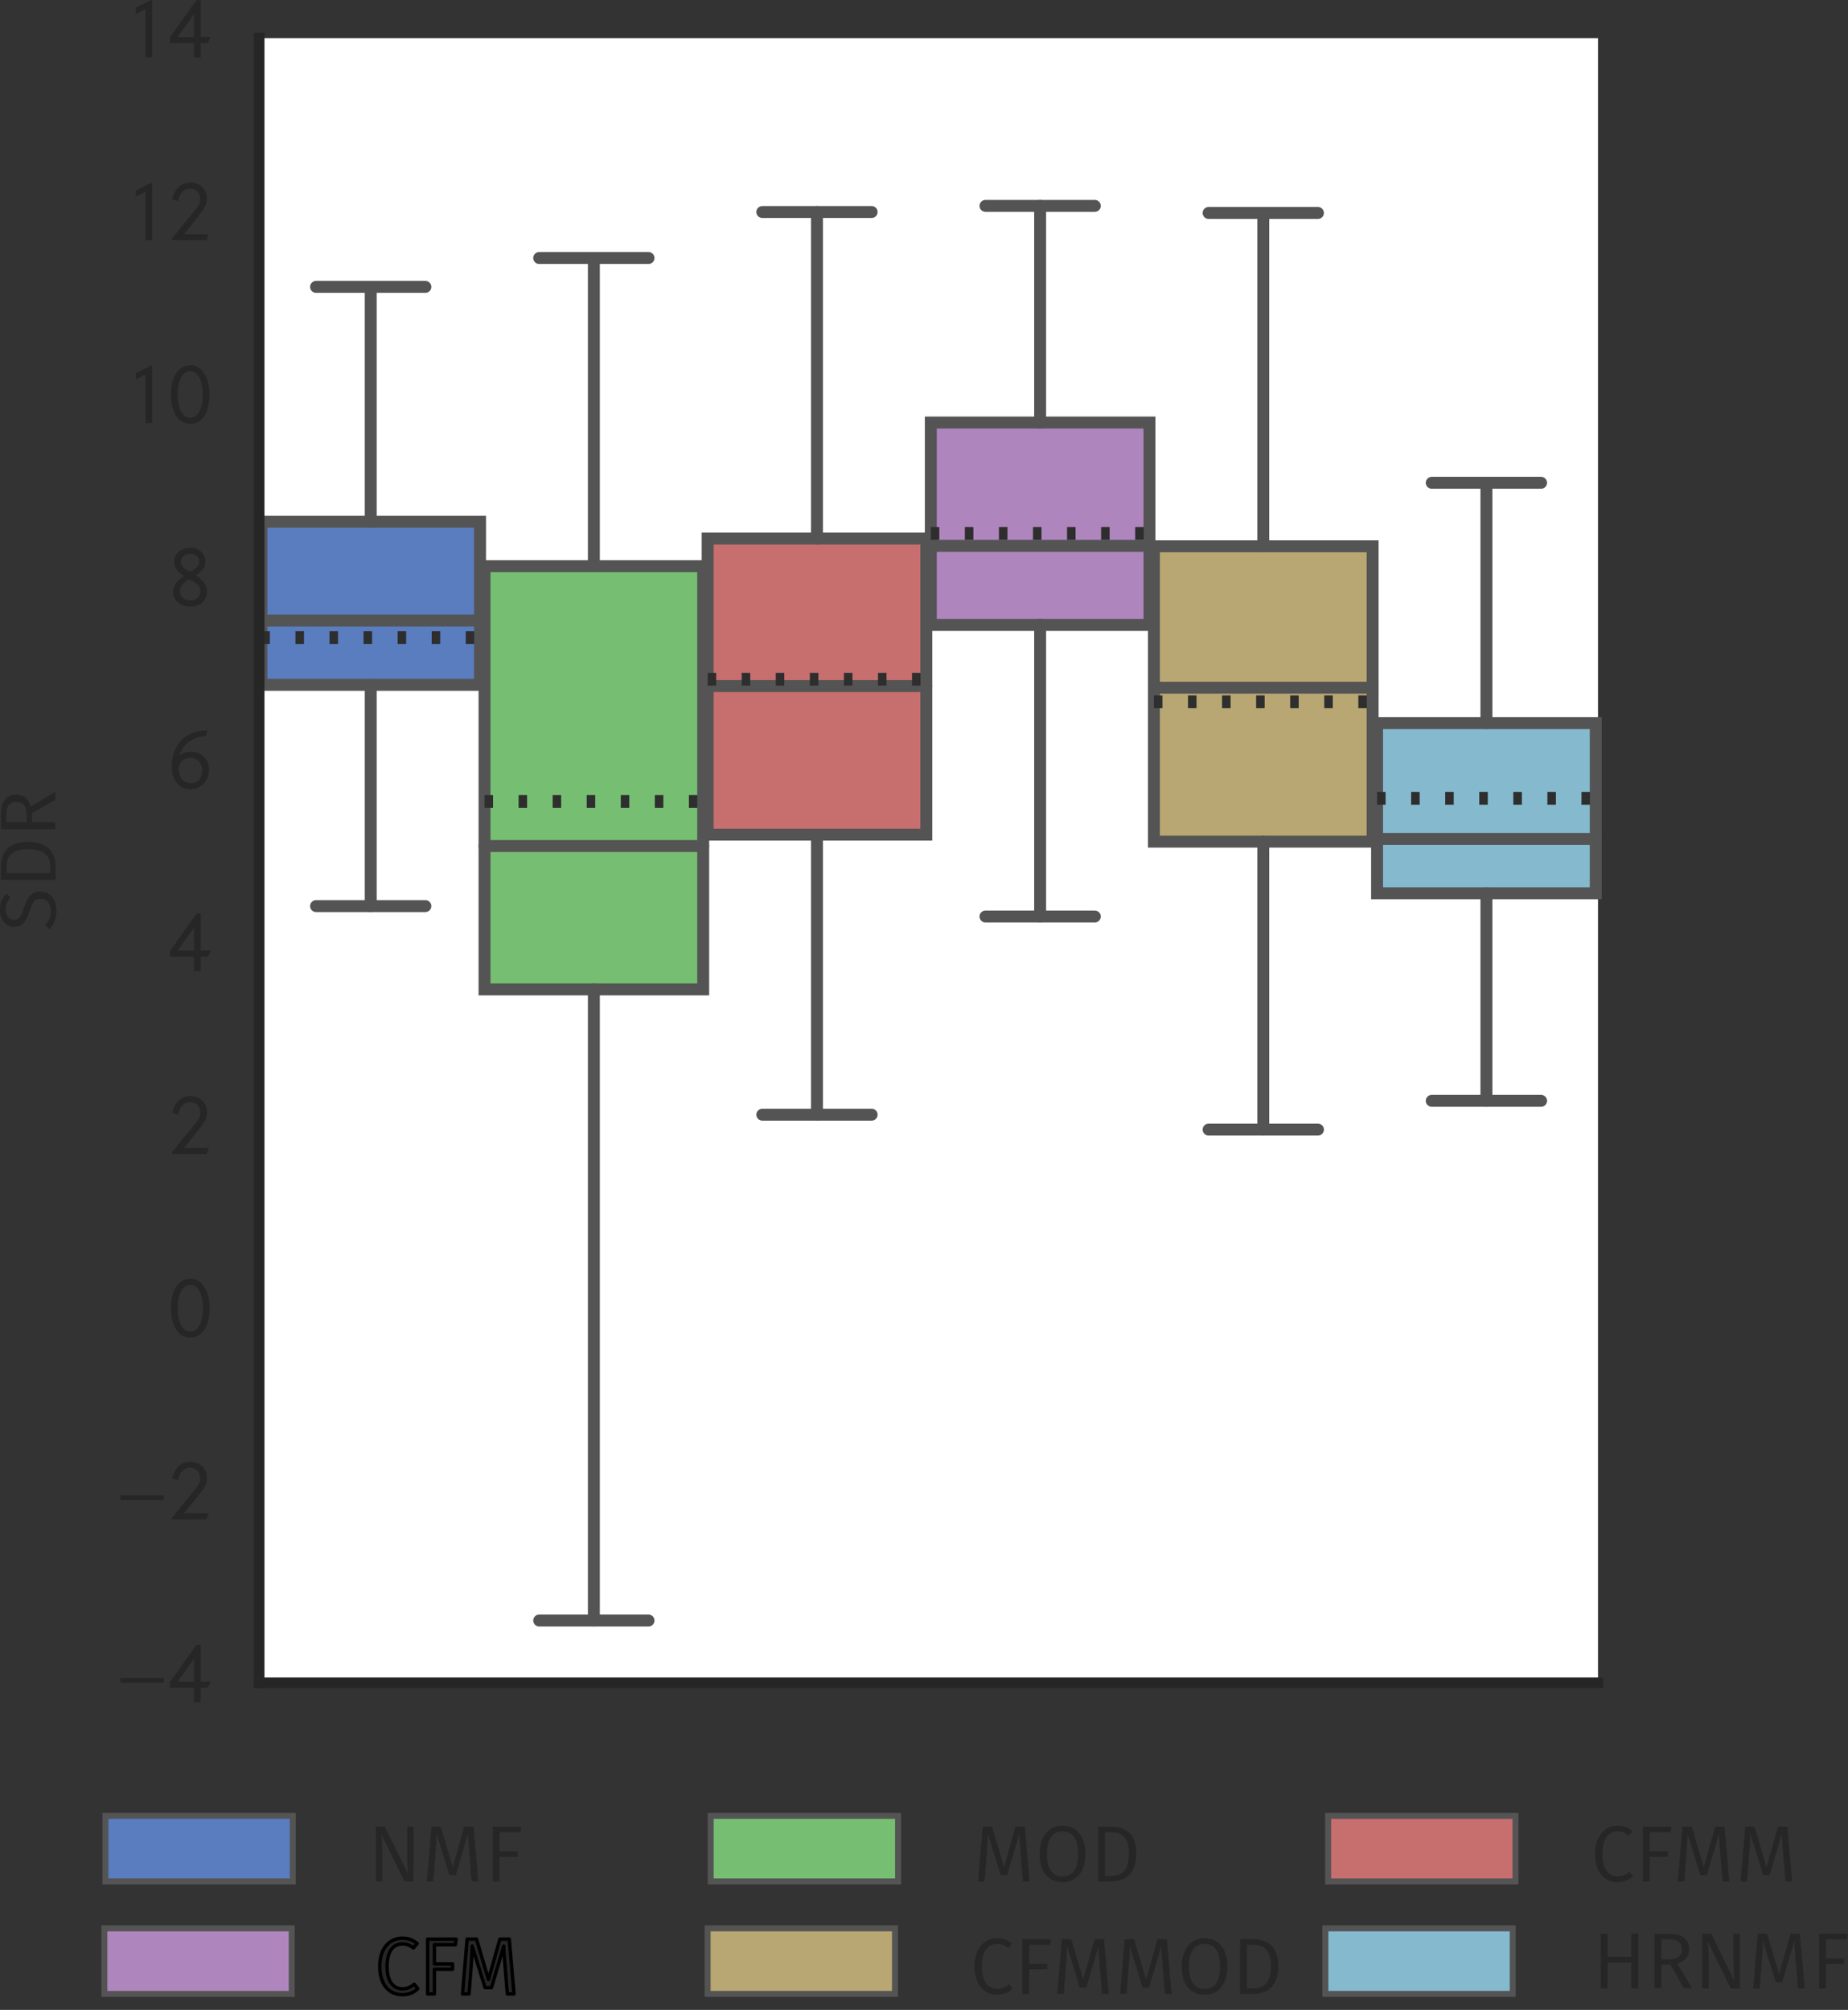 <?xml version="1.0" encoding="UTF-8" standalone="no"?>
<!DOCTYPE svg PUBLIC "-//W3C//DTD SVG 1.1//EN" "http://www.w3.org/Graphics/SVG/1.1/DTD/svg11.dtd">
<svg width="100%" height="100%" viewBox="0 0 217 236" version="1.1" xmlns="http://www.w3.org/2000/svg" xmlns:xlink="http://www.w3.org/1999/xlink" xml:space="preserve" xmlns:serif="http://www.serif.com/" style="fill-rule:evenodd;clip-rule:evenodd;">
    <rect x="0" y="0" width="217" height="236" fill="#333333" stroke="none"/>
    <g transform="matrix(1,0,0,1,-7.621,-6.785)">
        <g id="axes_1">
            <rect id="patch_2" x="38.051" y="11.261" width="157.213" height="193.119" style="fill:white;fill-rule:nonzero;"/>
            <g id="matplotlib.axis_2">
                <g transform="matrix(0.1,0,0,-0.1,21.133,206.649)">
                    <g id="ytick_1">
                        <g id="text_1">
                            <g id="txsy-0" transform="matrix(0.996,0,0,0.996,0,0)">
                                <rect x="6.188" y="22.953" width="51.203" height="5.594" style="fill:rgb(38,38,38);fill-rule:nonzero;"/>
                            </g>
                            <g id="zsf_Math_Italic_Additions_Regular-133" transform="matrix(0.996,0,0,0.996,63.362,0)">
                                <path d="M48.906,24L37.297,24L37.297,67.594L32.297,67.594L1.094,23.703L1.094,16.906L29.406,16.906L29.406,0L37.297,0L37.297,16.906L45.594,16.906L48.906,24ZM29.406,24L10,24L29.406,51.141L29.406,24Z" style="fill:rgb(38,38,38);fill-rule:nonzero;"/>
                            </g>
                        </g>
                    </g>
                </g>
                <g transform="matrix(0.1,0,0,-0.1,21.133,185.191)">
                    <g id="ytick_2">
                        <g id="text_2">
                            <g id="txsy-01" serif:id="txsy-0" transform="matrix(0.996,0,0,0.996,0,0)">
                                <rect x="6.188" y="22.953" width="51.203" height="5.594" style="fill:rgb(38,38,38);fill-rule:nonzero;"/>
                            </g>
                            <g id="zsf_Math_Italic_Additions_Regular-131" transform="matrix(0.996,0,0,0.996,63.362,0)">
                                <path d="M46.906,7.094L17.703,7.094L33.703,27.141C42.094,37.703 44.594,41.438 44.594,49.375C44.594,59.438 36.797,68 24.906,68C14.5,68 5.797,59.875 3.703,47.906L10.906,46.188C12.297,56.266 18.594,60.906 24.203,60.906C31.797,60.906 36.703,56.172 36.703,47.797C36.703,42.266 32.703,37.625 26.594,30.359L21,23.516L21,23.625L3.5,2.094L3.5,0L44,0L46.906,7.094Z" style="fill:rgb(38,38,38);fill-rule:nonzero;"/>
                            </g>
                        </g>
                    </g>
                </g>
                <g transform="matrix(0.1,0,0,-0.1,27.469,163.734)">
                    <g id="ytick_3">
                        <path id="zsf_Math_Italic_Additions_Regular-129" d="M47.703,33.406C47.703,53.906 38.5,68 25.406,68C9.203,68 2.297,51.703 2.297,34C2.297,17.609 7.797,-1 25,-1C41.406,-1 47.703,16.203 47.703,33.406M39.797,33.406C39.797,19.813 35.703,6.109 25,6.109C13.703,6.109 10.203,20.906 10.203,33.813C10.203,48 14.703,60.906 25.203,60.906C33.906,60.906 39.797,49.703 39.797,33.406" style="fill:rgb(38,38,38);fill-rule:nonzero;"/>
                    </g>
                </g>
                <g transform="matrix(0.1,0,0,-0.1,27.469,142.276)">
                    <g id="ytick_4">
                        <path id="zsf_Math_Italic_Additions_Regular-1311" serif:id="zsf_Math_Italic_Additions_Regular-131" d="M46.906,7.094L17.703,7.094L33.703,27.141C42.094,37.703 44.594,41.438 44.594,49.375C44.594,59.438 36.797,68 24.906,68C14.5,68 5.797,59.875 3.703,47.906L10.906,46.188C12.297,56.266 18.594,60.906 24.203,60.906C31.797,60.906 36.703,56.172 36.703,47.797C36.703,42.266 32.703,37.625 26.594,30.359L21,23.516L21,23.625L3.5,2.094L3.5,0L44,0L46.906,7.094Z" style="fill:rgb(38,38,38);fill-rule:nonzero;"/>
                    </g>
                </g>
                <g transform="matrix(0.1,0,0,-0.1,27.469,120.818)">
                    <g id="ytick_5">
                        <path id="zsf_Math_Italic_Additions_Regular-1331" serif:id="zsf_Math_Italic_Additions_Regular-133" d="M48.906,24L37.297,24L37.297,67.594L32.297,67.594L1.094,23.703L1.094,16.906L29.406,16.906L29.406,0L37.297,0L37.297,16.906L45.594,16.906L48.906,24ZM29.406,24L10,24L29.406,51.141L29.406,24Z" style="fill:rgb(38,38,38);fill-rule:nonzero;"/>
                    </g>
                </g>
                <g transform="matrix(0.1,0,0,-0.1,27.469,99.361)">
                    <g id="ytick_6">
                        <path id="zsf_Math_Italic_Additions_Regular-135" d="M44.797,66.797L44.703,68.406C30.5,67.016 23.797,65.516 14.297,56.281C7.5,49.609 3.203,37.766 3.203,26.656C3.203,12.328 9.5,-1 25.703,-1C38.203,-1 47,9.609 47,22.188C47,35.172 36.797,43.094 25.906,43.094C20.906,43.094 16.297,41.797 12.203,38.797C16.906,53 28.094,60.406 43,61.5L44.797,66.797ZM39,20.906C39,12.328 33.297,6.109 26,6.109C16.703,6.109 11.203,13.703 11.203,24.156C12.5,32.25 18.594,36 25.094,36C32.094,36 39,30.859 39,20.906" style="fill:rgb(38,38,38);fill-rule:nonzero;"/>
                    </g>
                </g>
                <g transform="matrix(0.1,0,0,-0.1,27.469,77.903)">
                    <g id="ytick_7">
                        <path id="zsf_Math_Italic_Additions_Regular-137" d="M44.703,16.5C44.703,24.313 39.797,30.406 31.094,35.703C39.594,40.609 42.703,44.906 42.703,52.406C42.703,60.313 35.594,68 25.594,68C14.406,68 6,61.5 6,51.813C6,45.813 8.703,40.203 17.703,34.906C7.797,28.203 4.906,22.609 4.906,15.813C4.906,6.313 13.406,-1 24.797,-1C37.797,-1 44.703,7.313 44.703,16.5M35.5,51.906C35.5,47 31.297,43.313 24.906,39.813C17,43.406 13.906,46.313 13.906,52.203C13.906,56.5 18,60.906 24.406,60.906C30.906,60.906 35.5,57.313 35.5,51.906M27.594,29C34.297,25.406 36.797,21.703 36.797,16.203C36.797,9.813 30.906,6.109 25.203,6.109C16.797,6.109 12.797,11.109 12.797,16.703C12.797,22.203 17,28.406 24.094,30.906L27.594,29Z" style="fill:rgb(38,38,38);fill-rule:nonzero;"/>
                    </g>
                </g>
                <g transform="matrix(0.1,0,0,-0.1,22.488,56.445)">
                    <g id="ytick_8">
                        <g id="text_8">
                            <g id="zsf_Math_Italic_Additions_Regular-130" transform="matrix(0.996,0,0,0.996,0,0)">
                                <path d="M30.203,0L30.203,67.203L28.797,67.703L10.797,58.5L10.797,51.203C14.406,53 18.594,55.297 22.297,57L22.297,0L30.203,0Z" style="fill:rgb(38,38,38);fill-rule:nonzero;"/>
                            </g>
                            <g id="zsf_Math_Italic_Additions_Regular-1291" serif:id="zsf_Math_Italic_Additions_Regular-129" transform="matrix(0.996,0,0,0.996,49.813,0)">
                                <path d="M47.703,33.406C47.703,53.906 38.5,68 25.406,68C9.203,68 2.297,51.703 2.297,34C2.297,17.609 7.797,-1 25,-1C41.406,-1 47.703,16.203 47.703,33.406M39.797,33.406C39.797,19.813 35.703,6.109 25,6.109C13.703,6.109 10.203,20.906 10.203,33.813C10.203,48 14.703,60.906 25.203,60.906C33.906,60.906 39.797,49.703 39.797,33.406" style="fill:rgb(38,38,38);fill-rule:nonzero;"/>
                            </g>
                        </g>
                    </g>
                </g>
                <g transform="matrix(0.1,0,0,-0.1,22.488,34.988)">
                    <g id="ytick_9">
                        <g id="text_9">
                            <g id="zsf_Math_Italic_Additions_Regular-1301" serif:id="zsf_Math_Italic_Additions_Regular-130" transform="matrix(0.996,0,0,0.996,0,0)">
                                <path d="M30.203,0L30.203,67.203L28.797,67.703L10.797,58.5L10.797,51.203C14.406,53 18.594,55.297 22.297,57L22.297,0L30.203,0Z" style="fill:rgb(38,38,38);fill-rule:nonzero;"/>
                            </g>
                            <g id="zsf_Math_Italic_Additions_Regular-1312" serif:id="zsf_Math_Italic_Additions_Regular-131" transform="matrix(0.996,0,0,0.996,49.813,0)">
                                <path d="M46.906,7.094L17.703,7.094L33.703,27.141C42.094,37.703 44.594,41.438 44.594,49.375C44.594,59.438 36.797,68 24.906,68C14.5,68 5.797,59.875 3.703,47.906L10.906,46.188C12.297,56.266 18.594,60.906 24.203,60.906C31.797,60.906 36.703,56.172 36.703,47.797C36.703,42.266 32.703,37.625 26.594,30.359L21,23.516L21,23.625L3.5,2.094L3.5,0L44,0L46.906,7.094Z" style="fill:rgb(38,38,38);fill-rule:nonzero;"/>
                            </g>
                        </g>
                    </g>
                </g>
                <g transform="matrix(0.1,0,0,-0.1,22.488,13.53)">
                    <g id="ytick_10">
                        <g id="text_10">
                            <g id="zsf_Math_Italic_Additions_Regular-1302" serif:id="zsf_Math_Italic_Additions_Regular-130" transform="matrix(0.996,0,0,0.996,0,0)">
                                <path d="M30.203,0L30.203,67.203L28.797,67.703L10.797,58.5L10.797,51.203C14.406,53 18.594,55.297 22.297,57L22.297,0L30.203,0Z" style="fill:rgb(38,38,38);fill-rule:nonzero;"/>
                            </g>
                            <g id="zsf_Math_Italic_Additions_Regular-1332" serif:id="zsf_Math_Italic_Additions_Regular-133" transform="matrix(0.996,0,0,0.996,49.813,0)">
                                <path d="M48.906,24L37.297,24L37.297,67.594L32.297,67.594L1.094,23.703L1.094,16.906L29.406,16.906L29.406,0L37.297,0L37.297,16.906L45.594,16.906L48.906,24ZM29.406,24L10,24L29.406,51.141L29.406,24Z" style="fill:rgb(38,38,38);fill-rule:nonzero;"/>
                            </g>
                        </g>
                    </g>
                </g>
                <g id="text_11" transform="matrix(-4.21143e-17,-0.11,-0.11,4.21143e-17,14.163,116.138)">
                    <g id="Fira_Sans_Book-83" transform="matrix(0.847,0,0,0.847,0,0)">
                        <path d="M26.906,70.234C14.406,70.234 5.594,62.844 5.594,52.531C5.594,42.031 12.297,36.938 25.797,32.828C37.594,29.234 41,26.125 41,19.031C41,10.531 34.203,6.219 25.797,6.219C18.203,6.219 12.797,8.922 7.703,13.313L2.797,7.813C8.5,2.313 16.094,-1 25.906,-1C41,-1 50,7.297 50,19.297C50,32.203 41.094,36.594 29.797,40C17.406,43.797 14.5,46.703 14.5,52.797C14.5,59.516 20,63 27.297,63C33.094,63 37.906,61.203 43.094,57L47.797,62.297C42.203,67.422 36.297,70.234 26.906,70.234" style="fill:rgb(38,38,38);fill-rule:nonzero;"/>
                    </g>
                    <g id="Fira_Sans_Book-68" transform="matrix(0.847,0,0,0.847,46.068,0)">
                        <path d="M24.5,69.031L10.297,69.031L10.297,0L26.297,0C41,0 58.406,6.625 58.406,34.922C58.406,63.5 41.703,69.031 24.5,69.031M26.297,62C37.5,62 49.094,58.688 49.094,34.922C49.094,11.75 38,6.922 27,6.922L18.906,6.922L18.906,62L26.297,62Z" style="fill:rgb(38,38,38);fill-rule:nonzero;"/>
                    </g>
                    <g id="Fira_Sans_Book-82" transform="matrix(0.847,0,0,0.847,100.349,0)">
                        <path d="M47.094,0.5L57.406,0.5L38.797,31.5C48.594,34.375 53.797,40.047 53.797,49.797C53.797,62.438 45,69 28,69L10.297,69L10.297,0.5L18.906,0.5L18.906,30L30.297,30L47.094,0.5ZM18.906,36.719L18.906,62.172L27.906,62.172C39.594,62.172 44.594,58.406 44.594,49.797C44.594,40.391 38.906,36.719 29,36.719L18.906,36.719Z" style="fill:rgb(38,38,38);fill-rule:nonzero;"/>
                    </g>
                </g>
            </g>
            <rect id="patch_3" x="38.313" y="68.045" width="25.678" height="19.152" style="fill:rgb(89,125,190);fill-rule:nonzero;stroke:rgb(84,84,84);stroke-width:1.4px;"/>
            <rect id="patch_4" x="64.515" y="73.264" width="25.678" height="49.696" style="fill:rgb(118,191,114);fill-rule:nonzero;stroke:rgb(84,84,84);stroke-width:1.4px;"/>
            <rect id="patch_5" x="90.717" y="70.019" width="25.678" height="34.768" style="fill:rgb(199,110,110);fill-rule:nonzero;stroke:rgb(84,84,84);stroke-width:1.4px;"/>
            <rect id="patch_6" x="116.919" y="56.399" width="25.678" height="23.768" style="fill:rgb(175,133,190);fill-rule:nonzero;stroke:rgb(84,84,84);stroke-width:1.4px;"/>
            <rect id="patch_7" x="143.121" y="70.931" width="25.678" height="34.677" style="fill:rgb(184,167,114);fill-rule:nonzero;stroke:rgb(84,84,84);stroke-width:1.4px;"/>
            <rect id="patch_8" x="169.323" y="91.696" width="25.678" height="19.978" style="fill:rgb(132,185,206);fill-rule:nonzero;stroke:rgb(84,84,84);stroke-width:1.4px;"/>
            <path id="line2d_11" d="M51.152,87.197L51.152,113.176" style="fill:none;fill-rule:nonzero;stroke:rgb(84,84,84);stroke-width:1.4px;stroke-linecap:round;"/>
            <path id="line2d_12" d="M51.152,68.045L51.152,40.47" style="fill:none;fill-rule:nonzero;stroke:rgb(84,84,84);stroke-width:1.4px;stroke-linecap:round;"/>
            <path id="line2d_13" d="M44.732,113.176L57.571,113.176" style="fill:none;fill-rule:nonzero;stroke:rgb(84,84,84);stroke-width:1.4px;stroke-linecap:round;"/>
            <path id="line2d_14" d="M44.732,40.47L57.571,40.47" style="fill:none;fill-rule:nonzero;stroke:rgb(84,84,84);stroke-width:1.4px;stroke-linecap:round;"/>
            <path id="line2d_15" d="M38.313,79.659L63.991,79.659" style="fill:none;fill-rule:nonzero;stroke:rgb(84,84,84);stroke-width:1.4px;stroke-linecap:round;"/>
            <path id="line2d_16" d="M38.313,81.654L63.991,81.654" style="fill:none;fill-rule:nonzero;stroke:rgb(46,46,46);stroke-width:1.5px;stroke-dasharray:1,3;"/>
            <path id="line2d_17" d="M77.354,122.96L77.354,197.062" style="fill:none;fill-rule:nonzero;stroke:rgb(84,84,84);stroke-width:1.4px;stroke-linecap:round;"/>
            <path id="line2d_18" d="M77.354,73.264L77.354,37.08" style="fill:none;fill-rule:nonzero;stroke:rgb(84,84,84);stroke-width:1.4px;stroke-linecap:round;"/>
            <path id="line2d_19" d="M70.934,197.062L83.773,197.062" style="fill:none;fill-rule:nonzero;stroke:rgb(84,84,84);stroke-width:1.4px;stroke-linecap:round;"/>
            <path id="line2d_20" d="M70.934,37.08L83.773,37.08" style="fill:none;fill-rule:nonzero;stroke:rgb(84,84,84);stroke-width:1.4px;stroke-linecap:round;"/>
            <path id="line2d_21" d="M64.515,106.126L90.193,106.126" style="fill:none;fill-rule:nonzero;stroke:rgb(84,84,84);stroke-width:1.4px;stroke-linecap:round;"/>
            <path id="line2d_22" d="M64.515,100.893L90.193,100.893" style="fill:none;fill-rule:nonzero;stroke:rgb(46,46,46);stroke-width:1.5px;stroke-dasharray:1,3;"/>
            <path id="line2d_23" d="M103.556,104.786L103.556,137.667" style="fill:none;fill-rule:nonzero;stroke:rgb(84,84,84);stroke-width:1.4px;stroke-linecap:round;"/>
            <path id="line2d_24" d="M103.556,70.019L103.556,31.681" style="fill:none;fill-rule:nonzero;stroke:rgb(84,84,84);stroke-width:1.4px;stroke-linecap:round;"/>
            <path id="line2d_25" d="M97.136,137.667L109.975,137.667" style="fill:none;fill-rule:nonzero;stroke:rgb(84,84,84);stroke-width:1.4px;stroke-linecap:round;"/>
            <path id="line2d_26" d="M97.136,31.681L109.975,31.681" style="fill:none;fill-rule:nonzero;stroke:rgb(84,84,84);stroke-width:1.4px;stroke-linecap:round;"/>
            <path id="line2d_27" d="M90.717,87.343L116.395,87.343" style="fill:none;fill-rule:nonzero;stroke:rgb(84,84,84);stroke-width:1.4px;stroke-linecap:round;"/>
            <path id="line2d_28" d="M90.717,86.543L116.395,86.543" style="fill:none;fill-rule:nonzero;stroke:rgb(46,46,46);stroke-width:1.5px;stroke-dasharray:1,3;"/>
            <path id="line2d_29" d="M129.758,80.167L129.758,114.4" style="fill:none;fill-rule:nonzero;stroke:rgb(84,84,84);stroke-width:1.4px;stroke-linecap:round;"/>
            <path id="line2d_30" d="M129.758,56.399L129.758,30.959" style="fill:none;fill-rule:nonzero;stroke:rgb(84,84,84);stroke-width:1.4px;stroke-linecap:round;"/>
            <path id="line2d_31" d="M123.339,114.4L136.178,114.4" style="fill:none;fill-rule:nonzero;stroke:rgb(84,84,84);stroke-width:1.4px;stroke-linecap:round;"/>
            <path id="line2d_32" d="M123.339,30.959L136.178,30.959" style="fill:none;fill-rule:nonzero;stroke:rgb(84,84,84);stroke-width:1.4px;stroke-linecap:round;"/>
            <path id="line2d_33" d="M116.919,70.879L142.597,70.879" style="fill:none;fill-rule:nonzero;stroke:rgb(84,84,84);stroke-width:1.4px;stroke-linecap:round;"/>
            <path id="line2d_34" d="M116.919,69.419L142.597,69.419" style="fill:none;fill-rule:nonzero;stroke:rgb(46,46,46);stroke-width:1.5px;stroke-dasharray:1,3;"/>
            <path id="line2d_35" d="M155.96,105.608L155.96,139.421" style="fill:none;fill-rule:nonzero;stroke:rgb(84,84,84);stroke-width:1.4px;stroke-linecap:round;"/>
            <path id="line2d_36" d="M155.96,70.931L155.96,31.79" style="fill:none;fill-rule:nonzero;stroke:rgb(84,84,84);stroke-width:1.4px;stroke-linecap:round;"/>
            <path id="line2d_37" d="M149.541,139.421L162.38,139.421" style="fill:none;fill-rule:nonzero;stroke:rgb(84,84,84);stroke-width:1.4px;stroke-linecap:round;"/>
            <path id="line2d_38" d="M149.541,31.79L162.38,31.79" style="fill:none;fill-rule:nonzero;stroke:rgb(84,84,84);stroke-width:1.4px;stroke-linecap:round;"/>
            <path id="line2d_39" d="M143.121,87.532L168.799,87.532" style="fill:none;fill-rule:nonzero;stroke:rgb(84,84,84);stroke-width:1.4px;stroke-linecap:round;"/>
            <path id="line2d_40" d="M143.121,89.188L168.799,89.188" style="fill:none;fill-rule:nonzero;stroke:rgb(46,46,46);stroke-width:1.5px;stroke-dasharray:1,3;"/>
            <path id="line2d_41" d="M182.162,111.674L182.162,136.041" style="fill:none;fill-rule:nonzero;stroke:rgb(84,84,84);stroke-width:1.4px;stroke-linecap:round;"/>
            <path id="line2d_42" d="M182.162,91.696L182.162,63.473" style="fill:none;fill-rule:nonzero;stroke:rgb(84,84,84);stroke-width:1.4px;stroke-linecap:round;"/>
            <path id="line2d_43" d="M175.743,136.041L188.582,136.041" style="fill:none;fill-rule:nonzero;stroke:rgb(84,84,84);stroke-width:1.4px;stroke-linecap:round;"/>
            <path id="line2d_44" d="M175.743,63.473L188.582,63.473" style="fill:none;fill-rule:nonzero;stroke:rgb(84,84,84);stroke-width:1.4px;stroke-linecap:round;"/>
            <path id="line2d_45" d="M169.323,105.291L195.001,105.291" style="fill:none;fill-rule:nonzero;stroke:rgb(84,84,84);stroke-width:1.4px;stroke-linecap:round;"/>
            <path id="line2d_46" d="M169.323,100.522L195.001,100.522" style="fill:none;fill-rule:nonzero;stroke:rgb(46,46,46);stroke-width:1.5px;stroke-dasharray:1,3;"/>
            <path id="patch_15" d="M38.051,204.379L195.263,204.379" style="fill:none;fill-rule:nonzero;stroke:rgb(38,38,38);stroke-width:1.25px;stroke-linecap:square;"/>
            <path id="patch_16" d="M38.051,204.379L38.051,11.261" style="fill:none;fill-rule:nonzero;stroke:rgb(38,38,38);stroke-width:1.25px;stroke-linecap:square;"/>
        </g>
        <g id="legend_1" transform="matrix(1,0,0,1,-59.24,-7.295)">
            <rect id="patch_32" x="79.24" y="227.295" width="22" height="7.7" style="fill:rgb(89,125,190);fill-rule:nonzero;stroke:rgb(84,84,84);stroke-width:0.7px;"/>
            <g id="text_18" transform="matrix(0.11,0,0,-0.11,110.04,234.995)">
                <g id="Fira_Sans_Book-78" transform="matrix(0.847,0,0,0.847,0,0)">
                    <path d="M57.797,69.063L49.703,69.063L49.703,30.422C49.703,21.875 50.594,11.344 50.797,9.438L21.594,69.063L10.297,69.063L10.297,0L18.406,0L18.406,33.328C18.406,46.078 17.703,54 17.203,59.531L46.203,0L57.797,0L57.797,69.063Z" style="fill:rgb(38,38,38);fill-rule:nonzero;"/>
                </g>
                <g id="Fira_Sans_Book-77" transform="matrix(0.847,0,0,0.847,57.669,0)">
                    <path d="M65.297,69.063L53.5,69.063L39.094,17.969L24,69.063L12.203,69.063L6.406,0L14.594,0L17,31.109C17.906,41.359 18.5,52.5 18.594,60.328L34.797,7.938L42.906,7.938L58.406,60.234C58.5,54.422 59.297,42.578 60.297,31.641L62.906,0L71.297,0L65.297,69.063Z" style="fill:rgb(38,38,38);fill-rule:nonzero;"/>
                </g>
                <g id="Fira_Sans_Book-70" transform="matrix(0.847,0,0,0.847,124.738,0)">
                    <path d="M46.297,69.031L10.297,69.031L10.297,0L18.906,0L18.906,31L41.703,31L41.703,37.922L18.906,37.922L18.906,62L45.297,62L46.297,69.031Z" style="fill:rgb(38,38,38);fill-rule:nonzero;"/>
                </g>
            </g>
            <rect id="patch_33" x="150.317" y="227.295" width="22" height="7.7" style="fill:rgb(118,191,114);fill-rule:nonzero;stroke:rgb(84,84,84);stroke-width:0.7px;"/>
            <g id="text_19" transform="matrix(0.11,0,0,-0.11,181.117,234.995)">
                <g id="Fira_Sans_Book-771" serif:id="Fira_Sans_Book-77" transform="matrix(0.847,0,0,0.847,0,0)">
                    <path d="M65.297,69.063L53.5,69.063L39.094,17.969L24,69.063L12.203,69.063L6.406,0L14.594,0L17,31.109C17.906,41.359 18.5,52.5 18.594,60.328L34.797,7.938L42.906,7.938L58.406,60.234C58.5,54.422 59.297,42.578 60.297,31.641L62.906,0L71.297,0L65.297,69.063Z" style="fill:rgb(38,38,38);fill-rule:nonzero;"/>
                </g>
                <g id="Fira_Sans_Book-79" transform="matrix(0.847,0,0,0.847,66.222,0)">
                    <path d="M34.594,70.234C17.594,70.234 5.797,57.125 5.797,34.422C5.797,11.406 17.5,-1 34.594,-1C51.797,-1 63.406,11.797 63.406,34.516C63.406,57.734 51.703,70.234 34.594,70.234M34.594,63C46.703,63 54.203,54.609 54.203,34.516C54.203,14.422 46.594,6.219 34.594,6.219C23,6.219 15,14.422 15,34.422C15,54.609 22.797,63 34.594,63" style="fill:rgb(38,38,38);fill-rule:nonzero;"/>
                </g>
                <g id="Fira_Sans_Book-681" serif:id="Fira_Sans_Book-68" transform="matrix(0.847,0,0,0.847,124.823,0)">
                    <path d="M24.5,69.031L10.297,69.031L10.297,0L26.297,0C41,0 58.406,6.625 58.406,34.922C58.406,63.5 41.703,69.031 24.5,69.031M26.297,62C37.5,62 49.094,58.688 49.094,34.922C49.094,11.75 38,6.922 27,6.922L18.906,6.922L18.906,62L26.297,62Z" style="fill:rgb(38,38,38);fill-rule:nonzero;"/>
                </g>
            </g>
            <rect id="patch_34" x="222.818" y="227.295" width="22" height="7.7" style="fill:rgb(199,110,110);fill-rule:nonzero;stroke:rgb(84,84,84);stroke-width:0.7px;"/>
            <g id="text_20" transform="matrix(0.11,0,0,-0.11,253.618,234.995)">
                <g id="Fira_Sans_Book-67" transform="matrix(0.847,0,0,0.847,0,0)">
                    <path d="M34.203,70.234C18.594,70.234 5.797,58.031 5.797,34.609C5.797,11.5 17.797,-1 34.297,-1C43.406,-1 49.906,2.719 53.703,6.625L49.297,12.219C45.406,9.219 41.203,6.422 34.594,6.422C23.594,6.422 15,14.531 15,34.625C15,55.703 23.906,63 34.703,63C39.703,63 43.797,61.406 48.203,57.906L52.906,63.5C47.5,67.828 42.703,70.234 34.203,70.234" style="fill:rgb(38,38,38);fill-rule:nonzero;"/>
                </g>
                <g id="Fira_Sans_Book-701" serif:id="Fira_Sans_Book-70" transform="matrix(0.847,0,0,0.847,47.253,0)">
                    <path d="M46.297,69.031L10.297,69.031L10.297,0L18.906,0L18.906,31L41.703,31L41.703,37.922L18.906,37.922L18.906,62L45.297,62L46.297,69.031Z" style="fill:rgb(38,38,38);fill-rule:nonzero;"/>
                </g>
                <g id="Fira_Sans_Book-772" serif:id="Fira_Sans_Book-77" transform="matrix(0.847,0,0,0.847,87.816,0)">
                    <path d="M65.297,69.063L53.5,69.063L39.094,17.969L24,69.063L12.203,69.063L6.406,0L14.594,0L17,31.109C17.906,41.359 18.5,52.5 18.594,60.328L34.797,7.938L42.906,7.938L58.406,60.234C58.5,54.422 59.297,42.578 60.297,31.641L62.906,0L71.297,0L65.297,69.063Z" style="fill:rgb(38,38,38);fill-rule:nonzero;"/>
                </g>
                <g id="Fira_Sans_Book-773" serif:id="Fira_Sans_Book-77" transform="matrix(0.847,0,0,0.847,154.885,0)">
                    <path d="M65.297,69.063L53.5,69.063L39.094,17.969L24,69.063L12.203,69.063L6.406,0L14.594,0L17,31.109C17.906,41.359 18.5,52.5 18.594,60.328L34.797,7.938L42.906,7.938L58.406,60.234C58.5,54.422 59.297,42.578 60.297,31.641L62.906,0L71.297,0L65.297,69.063Z" style="fill:rgb(38,38,38);fill-rule:nonzero;"/>
                </g>
            </g>
            <g id="patch_35" transform="matrix(1,0,0,1,-220.917,13.207)">
                <rect x="300.033" y="227.295" width="22" height="7.7" style="fill:rgb(175,133,190);fill-rule:nonzero;stroke:rgb(84,84,84);stroke-width:0.7px;"/>
            </g>
            <g id="text_21" transform="matrix(0.11,0,0,-0.11,110.916,248.202)">
                <g id="Fira_Sans_Book-671" serif:id="Fira_Sans_Book-67" transform="matrix(0.847,0,0,0.847,0,0)">
                    <path d="M34.203,70.234C18.594,70.234 5.797,58.031 5.797,34.609C5.797,11.5 17.797,-1 34.297,-1C43.406,-1 49.906,2.719 53.703,6.625L49.297,12.219C45.406,9.219 41.203,6.422 34.594,6.422C23.594,6.422 15,14.531 15,34.625C15,55.703 23.906,63 34.703,63C39.703,63 43.797,61.406 48.203,57.906L52.906,63.5C47.5,67.828 42.703,70.234 34.203,70.234" style="fill:rgb(38,38,38);fill-rule:nonzero;stroke:black;stroke-width:4.29px;stroke-linejoin:round;stroke-miterlimit:2;"/>
                </g>
                <g id="Fira_Sans_Book-702" serif:id="Fira_Sans_Book-70" transform="matrix(0.847,0,0,0.847,47.253,0)">
                    <path d="M46.297,69.031L10.297,69.031L10.297,0L18.906,0L18.906,31L41.703,31L41.703,37.922L18.906,37.922L18.906,62L45.297,62L46.297,69.031Z" style="fill:rgb(38,38,38);fill-rule:nonzero;stroke:black;stroke-width:4.29px;stroke-linejoin:round;stroke-miterlimit:2;"/>
                </g>
                <g id="Fira_Sans_Book-774" serif:id="Fira_Sans_Book-77" transform="matrix(0.847,0,0,0.847,87.816,0)">
                    <path d="M65.297,69.063L53.5,69.063L39.094,17.969L24,69.063L12.203,69.063L6.406,0L14.594,0L17,31.109C17.906,41.359 18.5,52.5 18.594,60.328L34.797,7.938L42.906,7.938L58.406,60.234C58.5,54.422 59.297,42.578 60.297,31.641L62.906,0L71.297,0L65.297,69.063Z" style="fill:rgb(38,38,38);fill-rule:nonzero;stroke:black;stroke-width:4.29px;stroke-linejoin:round;stroke-miterlimit:2;"/>
                </g>
            </g>
            <g id="patch_36" transform="matrix(1,0,0,1,-219.917,13.207)">
                <rect x="369.87" y="227.295" width="22" height="7.7" style="fill:rgb(184,167,114);fill-rule:nonzero;stroke:rgb(84,84,84);stroke-width:0.7px;"/>
            </g>
            <g id="text_22" transform="matrix(0.11,0,0,-0.11,180.754,248.202)">
                <g id="Fira_Sans_Book-672" serif:id="Fira_Sans_Book-67" transform="matrix(0.847,0,0,0.847,0,0)">
                    <path d="M34.203,70.234C18.594,70.234 5.797,58.031 5.797,34.609C5.797,11.5 17.797,-1 34.297,-1C43.406,-1 49.906,2.719 53.703,6.625L49.297,12.219C45.406,9.219 41.203,6.422 34.594,6.422C23.594,6.422 15,14.531 15,34.625C15,55.703 23.906,63 34.703,63C39.703,63 43.797,61.406 48.203,57.906L52.906,63.5C47.5,67.828 42.703,70.234 34.203,70.234" style="fill:rgb(38,38,38);fill-rule:nonzero;"/>
                </g>
                <g id="Fira_Sans_Book-703" serif:id="Fira_Sans_Book-70" transform="matrix(0.847,0,0,0.847,47.253,0)">
                    <path d="M46.297,69.031L10.297,69.031L10.297,0L18.906,0L18.906,31L41.703,31L41.703,37.922L18.906,37.922L18.906,62L45.297,62L46.297,69.031Z" style="fill:rgb(38,38,38);fill-rule:nonzero;"/>
                </g>
                <g id="Fira_Sans_Book-775" serif:id="Fira_Sans_Book-77" transform="matrix(0.847,0,0,0.847,87.816,0)">
                    <path d="M65.297,69.063L53.5,69.063L39.094,17.969L24,69.063L12.203,69.063L6.406,0L14.594,0L17,31.109C17.906,41.359 18.5,52.5 18.594,60.328L34.797,7.938L42.906,7.938L58.406,60.234C58.5,54.422 59.297,42.578 60.297,31.641L62.906,0L71.297,0L65.297,69.063Z" style="fill:rgb(38,38,38);fill-rule:nonzero;"/>
                </g>
                <g id="Fira_Sans_Book-776" serif:id="Fira_Sans_Book-77" transform="matrix(0.847,0,0,0.847,154.885,0)">
                    <path d="M65.297,69.063L53.5,69.063L39.094,17.969L24,69.063L12.203,69.063L6.406,0L14.594,0L17,31.109C17.906,41.359 18.5,52.5 18.594,60.328L34.797,7.938L42.906,7.938L58.406,60.234C58.5,54.422 59.297,42.578 60.297,31.641L62.906,0L71.297,0L65.297,69.063Z" style="fill:rgb(38,38,38);fill-rule:nonzero;"/>
                </g>
                <g id="Fira_Sans_Book-791" serif:id="Fira_Sans_Book-79" transform="matrix(0.847,0,0,0.847,221.107,0)">
                    <path d="M34.594,70.234C17.594,70.234 5.797,57.125 5.797,34.422C5.797,11.406 17.5,-1 34.594,-1C51.797,-1 63.406,11.797 63.406,34.516C63.406,57.734 51.703,70.234 34.594,70.234M34.594,63C46.703,63 54.203,54.609 54.203,34.516C54.203,14.422 46.594,6.219 34.594,6.219C23,6.219 15,14.422 15,34.422C15,54.609 22.797,63 34.594,63" style="fill:rgb(38,38,38);fill-rule:nonzero;"/>
                </g>
                <g id="Fira_Sans_Book-682" serif:id="Fira_Sans_Book-68" transform="matrix(0.847,0,0,0.847,279.708,0)">
                    <path d="M24.5,69.031L10.297,69.031L10.297,0L26.297,0C41,0 58.406,6.625 58.406,34.922C58.406,63.5 41.703,69.031 24.5,69.031M26.297,62C37.5,62 49.094,58.688 49.094,34.922C49.094,11.75 38,6.922 27,6.922L18.906,6.922L18.906,62L26.297,62Z" style="fill:rgb(38,38,38);fill-rule:nonzero;"/>
                </g>
            </g>
            <g id="patch_37" transform="matrix(1,0,0,1,-236.917,13.207)">
                <rect x="459.409" y="227.295" width="22" height="7.7" style="fill:rgb(132,185,206);fill-rule:nonzero;stroke:rgb(84,84,84);stroke-width:0.7px;"/>
            </g>
            <g id="text_23" transform="matrix(0.11,0,0,-0.11,253.873,247.569)">
                <g id="Fira_Sans_Book-72" transform="matrix(0.847,0,0,0.847,0,0)">
                    <path d="M48.797,0L57.5,0L57.5,69.063L48.797,69.063L48.797,40L18.906,40L18.906,69.063L10.297,69.063L10.297,0L18.906,0L18.906,32.766L48.797,32.766L48.797,0Z" style="fill:rgb(38,38,38);fill-rule:nonzero;"/>
                </g>
                <g id="Fira_Sans_Book-821" serif:id="Fira_Sans_Book-82" transform="matrix(0.847,0,0,0.847,57.415,0)">
                    <path d="M47.094,0.5L57.406,0.5L38.797,31.5C48.594,34.375 53.797,40.047 53.797,49.797C53.797,62.438 45,69 28,69L10.297,69L10.297,0.5L18.906,0.5L18.906,30L30.297,30L47.094,0.5ZM18.906,36.719L18.906,62.172L27.906,62.172C39.594,62.172 44.594,58.406 44.594,49.797C44.594,40.391 38.906,36.719 29,36.719L18.906,36.719Z" style="fill:rgb(38,38,38);fill-rule:nonzero;"/>
                </g>
                <g id="Fira_Sans_Book-781" serif:id="Fira_Sans_Book-78" transform="matrix(0.847,0,0,0.847,108.31,0)">
                    <path d="M57.797,69.063L49.703,69.063L49.703,30.422C49.703,21.875 50.594,11.344 50.797,9.438L21.594,69.063L10.297,69.063L10.297,0L18.406,0L18.406,33.328C18.406,46.078 17.703,54 17.203,59.531L46.203,0L57.797,0L57.797,69.063Z" style="fill:rgb(38,38,38);fill-rule:nonzero;"/>
                </g>
                <g id="Fira_Sans_Book-777" serif:id="Fira_Sans_Book-77" transform="matrix(0.847,0,0,0.847,165.979,0)">
                    <path d="M65.297,69.063L53.5,69.063L39.094,17.969L24,69.063L12.203,69.063L6.406,0L14.594,0L17,31.109C17.906,41.359 18.5,52.5 18.594,60.328L34.797,7.938L42.906,7.938L58.406,60.234C58.5,54.422 59.297,42.578 60.297,31.641L62.906,0L71.297,0L65.297,69.063Z" style="fill:rgb(38,38,38);fill-rule:nonzero;"/>
                </g>
                <g id="Fira_Sans_Book-704" serif:id="Fira_Sans_Book-70" transform="matrix(0.847,0,0,0.847,233.048,0)">
                    <path d="M46.297,69.031L10.297,69.031L10.297,0L18.906,0L18.906,31L41.703,31L41.703,37.922L18.906,37.922L18.906,62L45.297,62L46.297,69.031Z" style="fill:rgb(38,38,38);fill-rule:nonzero;"/>
                </g>
            </g>
        </g>
    </g>
</svg>

